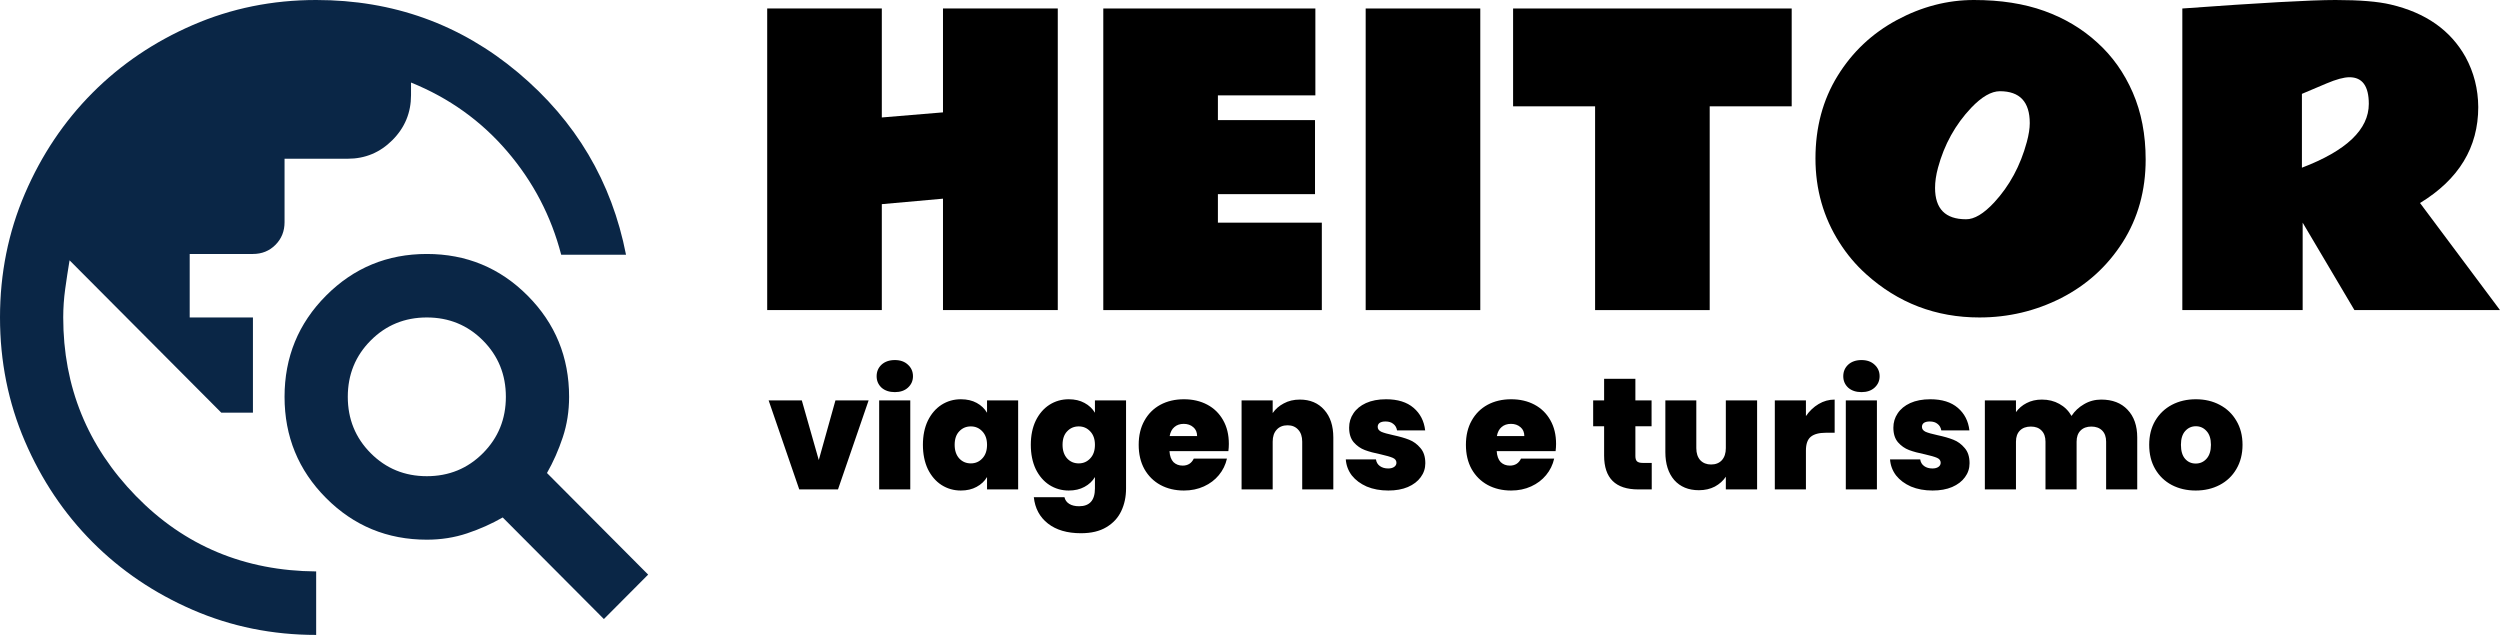 <svg width="189" height="48" viewBox="0 0 189 48" fill="none" xmlns="http://www.w3.org/2000/svg">
<path d="M23.902 48C20.596 48 17.489 47.37 14.581 46.11C11.672 44.85 9.143 43.14 6.991 40.98C4.84 38.82 3.137 36.28 1.882 33.36C0.627 30.44 0 27.32 0 24C0 20.68 0.627 17.56 1.882 14.64C3.137 11.72 4.84 9.18 6.991 7.02C9.143 4.86 11.672 3.15 14.581 1.89C17.489 0.63 20.596 0 23.902 0C29.719 0 34.808 1.83 39.17 5.49C43.532 9.15 46.251 13.74 47.327 19.26H42.427C41.67 16.34 40.306 13.73 38.334 11.43C36.362 9.13 33.941 7.4 31.073 6.24V7.2C31.073 8.52 30.605 9.65 29.669 10.59C28.733 11.53 27.607 12 26.293 12H21.512V16.8C21.512 17.48 21.283 18.05 20.825 18.51C20.367 18.97 19.799 19.2 19.122 19.2H14.341V24H19.122V31.2H16.732L5.259 19.68C5.139 20.4 5.029 21.12 4.93 21.84C4.83 22.56 4.78 23.28 4.78 24C4.78 29.24 6.613 33.74 10.278 37.5C13.943 41.26 18.485 43.16 23.902 43.2V48ZM45.654 46.8L38.005 39.12C37.168 39.6 36.272 40 35.316 40.32C34.36 40.64 33.344 40.8 32.268 40.8C29.28 40.8 26.741 39.75 24.649 37.65C22.558 35.55 21.512 33 21.512 30C21.512 27 22.558 24.45 24.649 22.35C26.741 20.25 29.28 19.2 32.268 19.2C35.256 19.2 37.796 20.25 39.887 22.35C41.979 24.45 43.024 27 43.024 30C43.024 31.08 42.865 32.1 42.546 33.06C42.228 34.02 41.829 34.92 41.351 35.76L49 43.44L45.654 46.8ZM32.268 36C33.941 36 35.356 35.42 36.511 34.26C37.666 33.1 38.244 31.68 38.244 30C38.244 28.32 37.666 26.9 36.511 25.74C35.356 24.58 33.941 24 32.268 24C30.595 24 29.181 24.58 28.026 25.74C26.87 26.9 26.293 28.32 26.293 30C26.293 31.68 26.87 33.1 28.026 34.26C29.181 35.42 30.595 36 32.268 36Z" fill="#0A2646"/>
<path d="M71.29 0.642H79.968V23.443H71.29V15.02L66.665 15.434V23.443H58V0.642H66.665V8.88L71.29 8.495V0.642Z" fill="black"/>
<path d="M83.409 0.642H99.442V7.21H92.073V9.08H99.415V14.677H92.073V16.833H99.93V23.443H83.409V0.642Z" fill="black"/>
<path d="M111.91 23.443H103.245V0.642H111.91V23.443Z" fill="black"/>
<path d="M114.39 0.642H135.452V8.038H129.253V23.443H120.589V8.038H114.39V0.642Z" fill="black"/>
<path d="M153.45 9.309C153.45 7.7 152.698 6.896 151.193 6.896C150.543 6.896 149.819 7.315 149.02 8.152C147.822 9.418 146.986 10.927 146.513 12.678C146.364 13.23 146.29 13.739 146.29 14.206C146.29 15.786 147.07 16.576 148.63 16.576C149.252 16.585 149.963 16.162 150.761 15.305C151.922 14.049 152.744 12.526 153.227 10.736C153.376 10.184 153.45 9.709 153.45 9.309ZM149.647 24C146.35 24 143.49 22.905 141.066 20.716C140.295 20.021 139.627 19.227 139.06 18.332C137.853 16.438 137.249 14.32 137.249 11.979C137.249 9.628 137.806 7.548 138.921 5.739C140.035 3.931 141.53 2.522 143.406 1.513C145.282 0.504 147.223 0 149.229 0C151.244 0 153.018 0.276 154.551 0.828C156.083 1.38 157.415 2.175 158.548 3.212C159.691 4.24 160.587 5.501 161.237 6.996C161.887 8.49 162.212 10.18 162.212 12.064C162.212 14.406 161.632 16.49 160.471 18.318C159.31 20.136 157.764 21.54 155.832 22.529C153.9 23.51 151.839 24 149.647 24Z" fill="black"/>
<path d="M179.082 7.852C179.082 6.51 178.594 5.839 177.619 5.839C177.201 5.839 176.621 5.996 175.878 6.311L174.025 7.096V12.678C177.396 11.393 179.082 9.785 179.082 7.852ZM187.356 8.095C187.356 11.141 185.889 13.559 182.954 15.348L189 23.443H177.995L174.081 16.833V23.443H164.984V0.642C170.872 0.214 174.731 0 176.56 0C178.39 0 179.783 0.114 180.739 0.343C183.377 0.961 185.262 2.284 186.395 4.312C187.027 5.473 187.347 6.734 187.356 8.095Z" fill="black"/>
<path d="M61.9 34.78L63.16 30.268H65.668L63.352 37H60.424L58.108 30.268H60.616L61.9 34.78ZM67.653 29.644C67.237 29.644 66.901 29.532 66.645 29.308C66.397 29.076 66.273 28.788 66.273 28.444C66.273 28.092 66.397 27.8 66.645 27.568C66.901 27.336 67.237 27.22 67.653 27.22C68.061 27.22 68.389 27.336 68.637 27.568C68.893 27.8 69.021 28.092 69.021 28.444C69.021 28.788 68.893 29.076 68.637 29.308C68.389 29.532 68.061 29.644 67.653 29.644ZM68.817 30.268V37H66.465V30.268H68.817ZM69.772 33.628C69.772 32.932 69.896 32.324 70.144 31.804C70.4 31.284 70.744 30.884 71.176 30.604C71.616 30.324 72.104 30.184 72.64 30.184C73.104 30.184 73.504 30.276 73.84 30.46C74.176 30.644 74.436 30.892 74.62 31.204V30.268H76.972V37H74.62V36.064C74.436 36.376 74.172 36.624 73.828 36.808C73.492 36.992 73.096 37.084 72.64 37.084C72.104 37.084 71.616 36.944 71.176 36.664C70.744 36.384 70.4 35.984 70.144 35.464C69.896 34.936 69.772 34.324 69.772 33.628ZM74.62 33.628C74.62 33.196 74.5 32.856 74.26 32.608C74.028 32.36 73.74 32.236 73.396 32.236C73.044 32.236 72.752 32.36 72.52 32.608C72.288 32.848 72.172 33.188 72.172 33.628C72.172 34.06 72.288 34.404 72.52 34.66C72.752 34.908 73.044 35.032 73.396 35.032C73.74 35.032 74.028 34.908 74.26 34.66C74.5 34.412 74.62 34.068 74.62 33.628ZM80.797 30.184C81.253 30.184 81.649 30.276 81.985 30.46C82.329 30.644 82.593 30.892 82.777 31.204V30.268H85.129V36.928C85.129 37.56 85.009 38.128 84.769 38.632C84.529 39.144 84.153 39.552 83.641 39.856C83.137 40.16 82.497 40.312 81.721 40.312C80.681 40.312 79.849 40.068 79.225 39.58C78.601 39.092 78.245 38.428 78.157 37.588H80.473C80.521 37.804 80.641 37.972 80.833 38.092C81.025 38.212 81.273 38.272 81.577 38.272C82.377 38.272 82.777 37.824 82.777 36.928V36.064C82.593 36.376 82.329 36.624 81.985 36.808C81.649 36.992 81.253 37.084 80.797 37.084C80.261 37.084 79.773 36.944 79.333 36.664C78.901 36.384 78.557 35.984 78.301 35.464C78.053 34.936 77.929 34.324 77.929 33.628C77.929 32.932 78.053 32.324 78.301 31.804C78.557 31.284 78.901 30.884 79.333 30.604C79.773 30.324 80.261 30.184 80.797 30.184ZM82.777 33.628C82.777 33.196 82.657 32.856 82.417 32.608C82.185 32.36 81.897 32.236 81.553 32.236C81.201 32.236 80.909 32.36 80.677 32.608C80.445 32.848 80.329 33.188 80.329 33.628C80.329 34.06 80.445 34.404 80.677 34.66C80.909 34.908 81.201 35.032 81.553 35.032C81.897 35.032 82.185 34.908 82.417 34.66C82.657 34.412 82.777 34.068 82.777 33.628ZM92.901 33.556C92.901 33.74 92.889 33.924 92.865 34.108H88.413C88.437 34.476 88.537 34.752 88.713 34.936C88.897 35.112 89.129 35.2 89.409 35.2C89.801 35.2 90.081 35.024 90.249 34.672H92.757C92.653 35.136 92.449 35.552 92.145 35.92C91.849 36.28 91.473 36.564 91.017 36.772C90.561 36.98 90.057 37.084 89.505 37.084C88.841 37.084 88.249 36.944 87.729 36.664C87.217 36.384 86.813 35.984 86.517 35.464C86.229 34.944 86.085 34.332 86.085 33.628C86.085 32.924 86.229 32.316 86.517 31.804C86.805 31.284 87.205 30.884 87.717 30.604C88.237 30.324 88.833 30.184 89.505 30.184C90.169 30.184 90.757 30.32 91.269 30.592C91.781 30.864 92.181 31.256 92.469 31.768C92.757 32.272 92.901 32.868 92.901 33.556ZM90.501 32.968C90.501 32.68 90.405 32.456 90.213 32.296C90.021 32.128 89.781 32.044 89.493 32.044C89.205 32.044 88.969 32.124 88.785 32.284C88.601 32.436 88.481 32.664 88.425 32.968H90.501ZM98.267 30.208C99.043 30.208 99.659 30.468 100.115 30.988C100.571 31.5 100.799 32.196 100.799 33.076V37H98.447V33.388C98.447 33.004 98.347 32.704 98.147 32.488C97.947 32.264 97.679 32.152 97.343 32.152C96.991 32.152 96.715 32.264 96.515 32.488C96.315 32.704 96.215 33.004 96.215 33.388V37H93.863V30.268H96.215V31.228C96.423 30.924 96.703 30.68 97.055 30.496C97.407 30.304 97.811 30.208 98.267 30.208ZM104.958 37.084C104.35 37.084 103.806 36.984 103.326 36.784C102.854 36.576 102.478 36.296 102.198 35.944C101.926 35.584 101.774 35.18 101.742 34.732H104.022C104.054 34.948 104.154 35.116 104.322 35.236C104.49 35.356 104.698 35.416 104.946 35.416C105.138 35.416 105.29 35.376 105.402 35.296C105.514 35.216 105.57 35.112 105.57 34.984C105.57 34.816 105.478 34.692 105.294 34.612C105.11 34.532 104.806 34.444 104.382 34.348C103.902 34.252 103.502 34.144 103.182 34.024C102.862 33.904 102.582 33.708 102.342 33.436C102.11 33.164 101.994 32.796 101.994 32.332C101.994 31.932 102.102 31.572 102.318 31.252C102.534 30.924 102.85 30.664 103.266 30.472C103.69 30.28 104.198 30.184 104.79 30.184C105.67 30.184 106.362 30.4 106.866 30.832C107.37 31.264 107.662 31.832 107.742 32.536H105.618C105.578 32.32 105.482 32.156 105.33 32.044C105.186 31.924 104.99 31.864 104.742 31.864C104.55 31.864 104.402 31.9 104.298 31.972C104.202 32.044 104.154 32.144 104.154 32.272C104.154 32.432 104.246 32.556 104.43 32.644C104.614 32.724 104.91 32.808 105.318 32.896C105.806 33 106.21 33.116 106.53 33.244C106.858 33.372 107.142 33.58 107.382 33.868C107.63 34.148 107.754 34.532 107.754 35.02C107.754 35.412 107.638 35.764 107.406 36.076C107.182 36.388 106.858 36.636 106.434 36.82C106.018 36.996 105.526 37.084 104.958 37.084ZM117.639 33.556C117.639 33.74 117.627 33.924 117.603 34.108H113.151C113.175 34.476 113.275 34.752 113.451 34.936C113.635 35.112 113.867 35.2 114.147 35.2C114.539 35.2 114.819 35.024 114.987 34.672H117.495C117.391 35.136 117.187 35.552 116.883 35.92C116.587 36.28 116.211 36.564 115.755 36.772C115.299 36.98 114.795 37.084 114.243 37.084C113.579 37.084 112.987 36.944 112.467 36.664C111.955 36.384 111.551 35.984 111.255 35.464C110.967 34.944 110.823 34.332 110.823 33.628C110.823 32.924 110.967 32.316 111.255 31.804C111.543 31.284 111.943 30.884 112.455 30.604C112.975 30.324 113.571 30.184 114.243 30.184C114.907 30.184 115.495 30.32 116.007 30.592C116.519 30.864 116.919 31.256 117.207 31.768C117.495 32.272 117.639 32.868 117.639 33.556ZM115.239 32.968C115.239 32.68 115.143 32.456 114.951 32.296C114.759 32.128 114.519 32.044 114.231 32.044C113.943 32.044 113.707 32.124 113.523 32.284C113.339 32.436 113.219 32.664 113.163 32.968H115.239ZM124.871 34.996V37H123.851C122.131 37 121.271 36.148 121.271 34.444V32.224H120.443V30.268H121.271V28.636H123.635V30.268H124.859V32.224H123.635V34.48C123.635 34.664 123.675 34.796 123.755 34.876C123.843 34.956 123.987 34.996 124.187 34.996H124.871ZM132.837 30.268V37H130.473V36.04C130.273 36.344 129.997 36.592 129.645 36.784C129.293 36.968 128.889 37.06 128.433 37.06C127.649 37.06 127.029 36.804 126.573 36.292C126.125 35.772 125.901 35.068 125.901 34.18V30.268H128.241V33.88C128.241 34.264 128.341 34.568 128.541 34.792C128.749 35.008 129.021 35.116 129.357 35.116C129.701 35.116 129.973 35.008 130.173 34.792C130.373 34.568 130.473 34.264 130.473 33.88V30.268H132.837ZM136.528 31.456C136.792 31.072 137.112 30.768 137.488 30.544C137.864 30.32 138.268 30.208 138.7 30.208V32.716H138.04C137.528 32.716 137.148 32.816 136.9 33.016C136.652 33.216 136.528 33.564 136.528 34.06V37H134.176V30.268H136.528V31.456ZM140.731 29.644C140.315 29.644 139.979 29.532 139.723 29.308C139.475 29.076 139.351 28.788 139.351 28.444C139.351 28.092 139.475 27.8 139.723 27.568C139.979 27.336 140.315 27.22 140.731 27.22C141.139 27.22 141.467 27.336 141.715 27.568C141.971 27.8 142.099 28.092 142.099 28.444C142.099 28.788 141.971 29.076 141.715 29.308C141.467 29.532 141.139 29.644 140.731 29.644ZM141.895 30.268V37H139.543V30.268H141.895ZM146.103 37.084C145.495 37.084 144.951 36.984 144.471 36.784C143.999 36.576 143.623 36.296 143.343 35.944C143.071 35.584 142.919 35.18 142.887 34.732H145.167C145.199 34.948 145.299 35.116 145.467 35.236C145.635 35.356 145.843 35.416 146.09 35.416C146.283 35.416 146.435 35.376 146.547 35.296C146.659 35.216 146.715 35.112 146.715 34.984C146.715 34.816 146.623 34.692 146.439 34.612C146.255 34.532 145.951 34.444 145.527 34.348C145.047 34.252 144.647 34.144 144.326 34.024C144.007 33.904 143.727 33.708 143.487 33.436C143.255 33.164 143.139 32.796 143.139 32.332C143.139 31.932 143.247 31.572 143.463 31.252C143.679 30.924 143.995 30.664 144.411 30.472C144.835 30.28 145.343 30.184 145.935 30.184C146.815 30.184 147.507 30.4 148.011 30.832C148.515 31.264 148.807 31.832 148.887 32.536H146.763C146.723 32.32 146.627 32.156 146.475 32.044C146.331 31.924 146.135 31.864 145.887 31.864C145.695 31.864 145.547 31.9 145.443 31.972C145.347 32.044 145.299 32.144 145.299 32.272C145.299 32.432 145.391 32.556 145.575 32.644C145.759 32.724 146.055 32.808 146.463 32.896C146.951 33 147.355 33.116 147.675 33.244C148.003 33.372 148.287 33.58 148.527 33.868C148.775 34.148 148.898 34.532 148.898 35.02C148.898 35.412 148.783 35.764 148.551 36.076C148.327 36.388 148.003 36.636 147.579 36.82C147.163 36.996 146.671 37.084 146.103 37.084ZM158.851 30.208C159.699 30.208 160.363 30.464 160.843 30.976C161.331 31.488 161.575 32.188 161.575 33.076V37H159.223V33.388C159.223 33.028 159.123 32.748 158.923 32.548C158.723 32.348 158.451 32.248 158.107 32.248C157.763 32.248 157.491 32.348 157.291 32.548C157.091 32.748 156.991 33.028 156.991 33.388V37H154.639V33.388C154.639 33.028 154.539 32.748 154.339 32.548C154.147 32.348 153.879 32.248 153.535 32.248C153.183 32.248 152.907 32.348 152.707 32.548C152.507 32.748 152.407 33.028 152.407 33.388V37H150.055V30.268H152.407V31.156C152.615 30.868 152.883 30.64 153.211 30.472C153.547 30.296 153.931 30.208 154.363 30.208C154.859 30.208 155.299 30.316 155.683 30.532C156.075 30.748 156.383 31.052 156.607 31.444C156.847 31.076 157.163 30.78 157.555 30.556C157.947 30.324 158.379 30.208 158.851 30.208ZM165.995 37.084C165.323 37.084 164.719 36.944 164.183 36.664C163.655 36.384 163.239 35.984 162.935 35.464C162.631 34.944 162.479 34.332 162.479 33.628C162.479 32.932 162.631 32.324 162.935 31.804C163.247 31.284 163.667 30.884 164.195 30.604C164.731 30.324 165.335 30.184 166.007 30.184C166.679 30.184 167.279 30.324 167.807 30.604C168.343 30.884 168.763 31.284 169.067 31.804C169.379 32.324 169.535 32.932 169.535 33.628C169.535 34.324 169.379 34.936 169.067 35.464C168.763 35.984 168.343 36.384 167.807 36.664C167.271 36.944 166.667 37.084 165.995 37.084ZM165.995 35.044C166.323 35.044 166.595 34.924 166.811 34.684C167.035 34.436 167.147 34.084 167.147 33.628C167.147 33.172 167.035 32.824 166.811 32.584C166.595 32.344 166.327 32.224 166.007 32.224C165.687 32.224 165.419 32.344 165.203 32.584C164.987 32.824 164.879 33.172 164.879 33.628C164.879 34.092 164.983 34.444 165.191 34.684C165.399 34.924 165.667 35.044 165.995 35.044Z" fill="black"/>
</svg>
